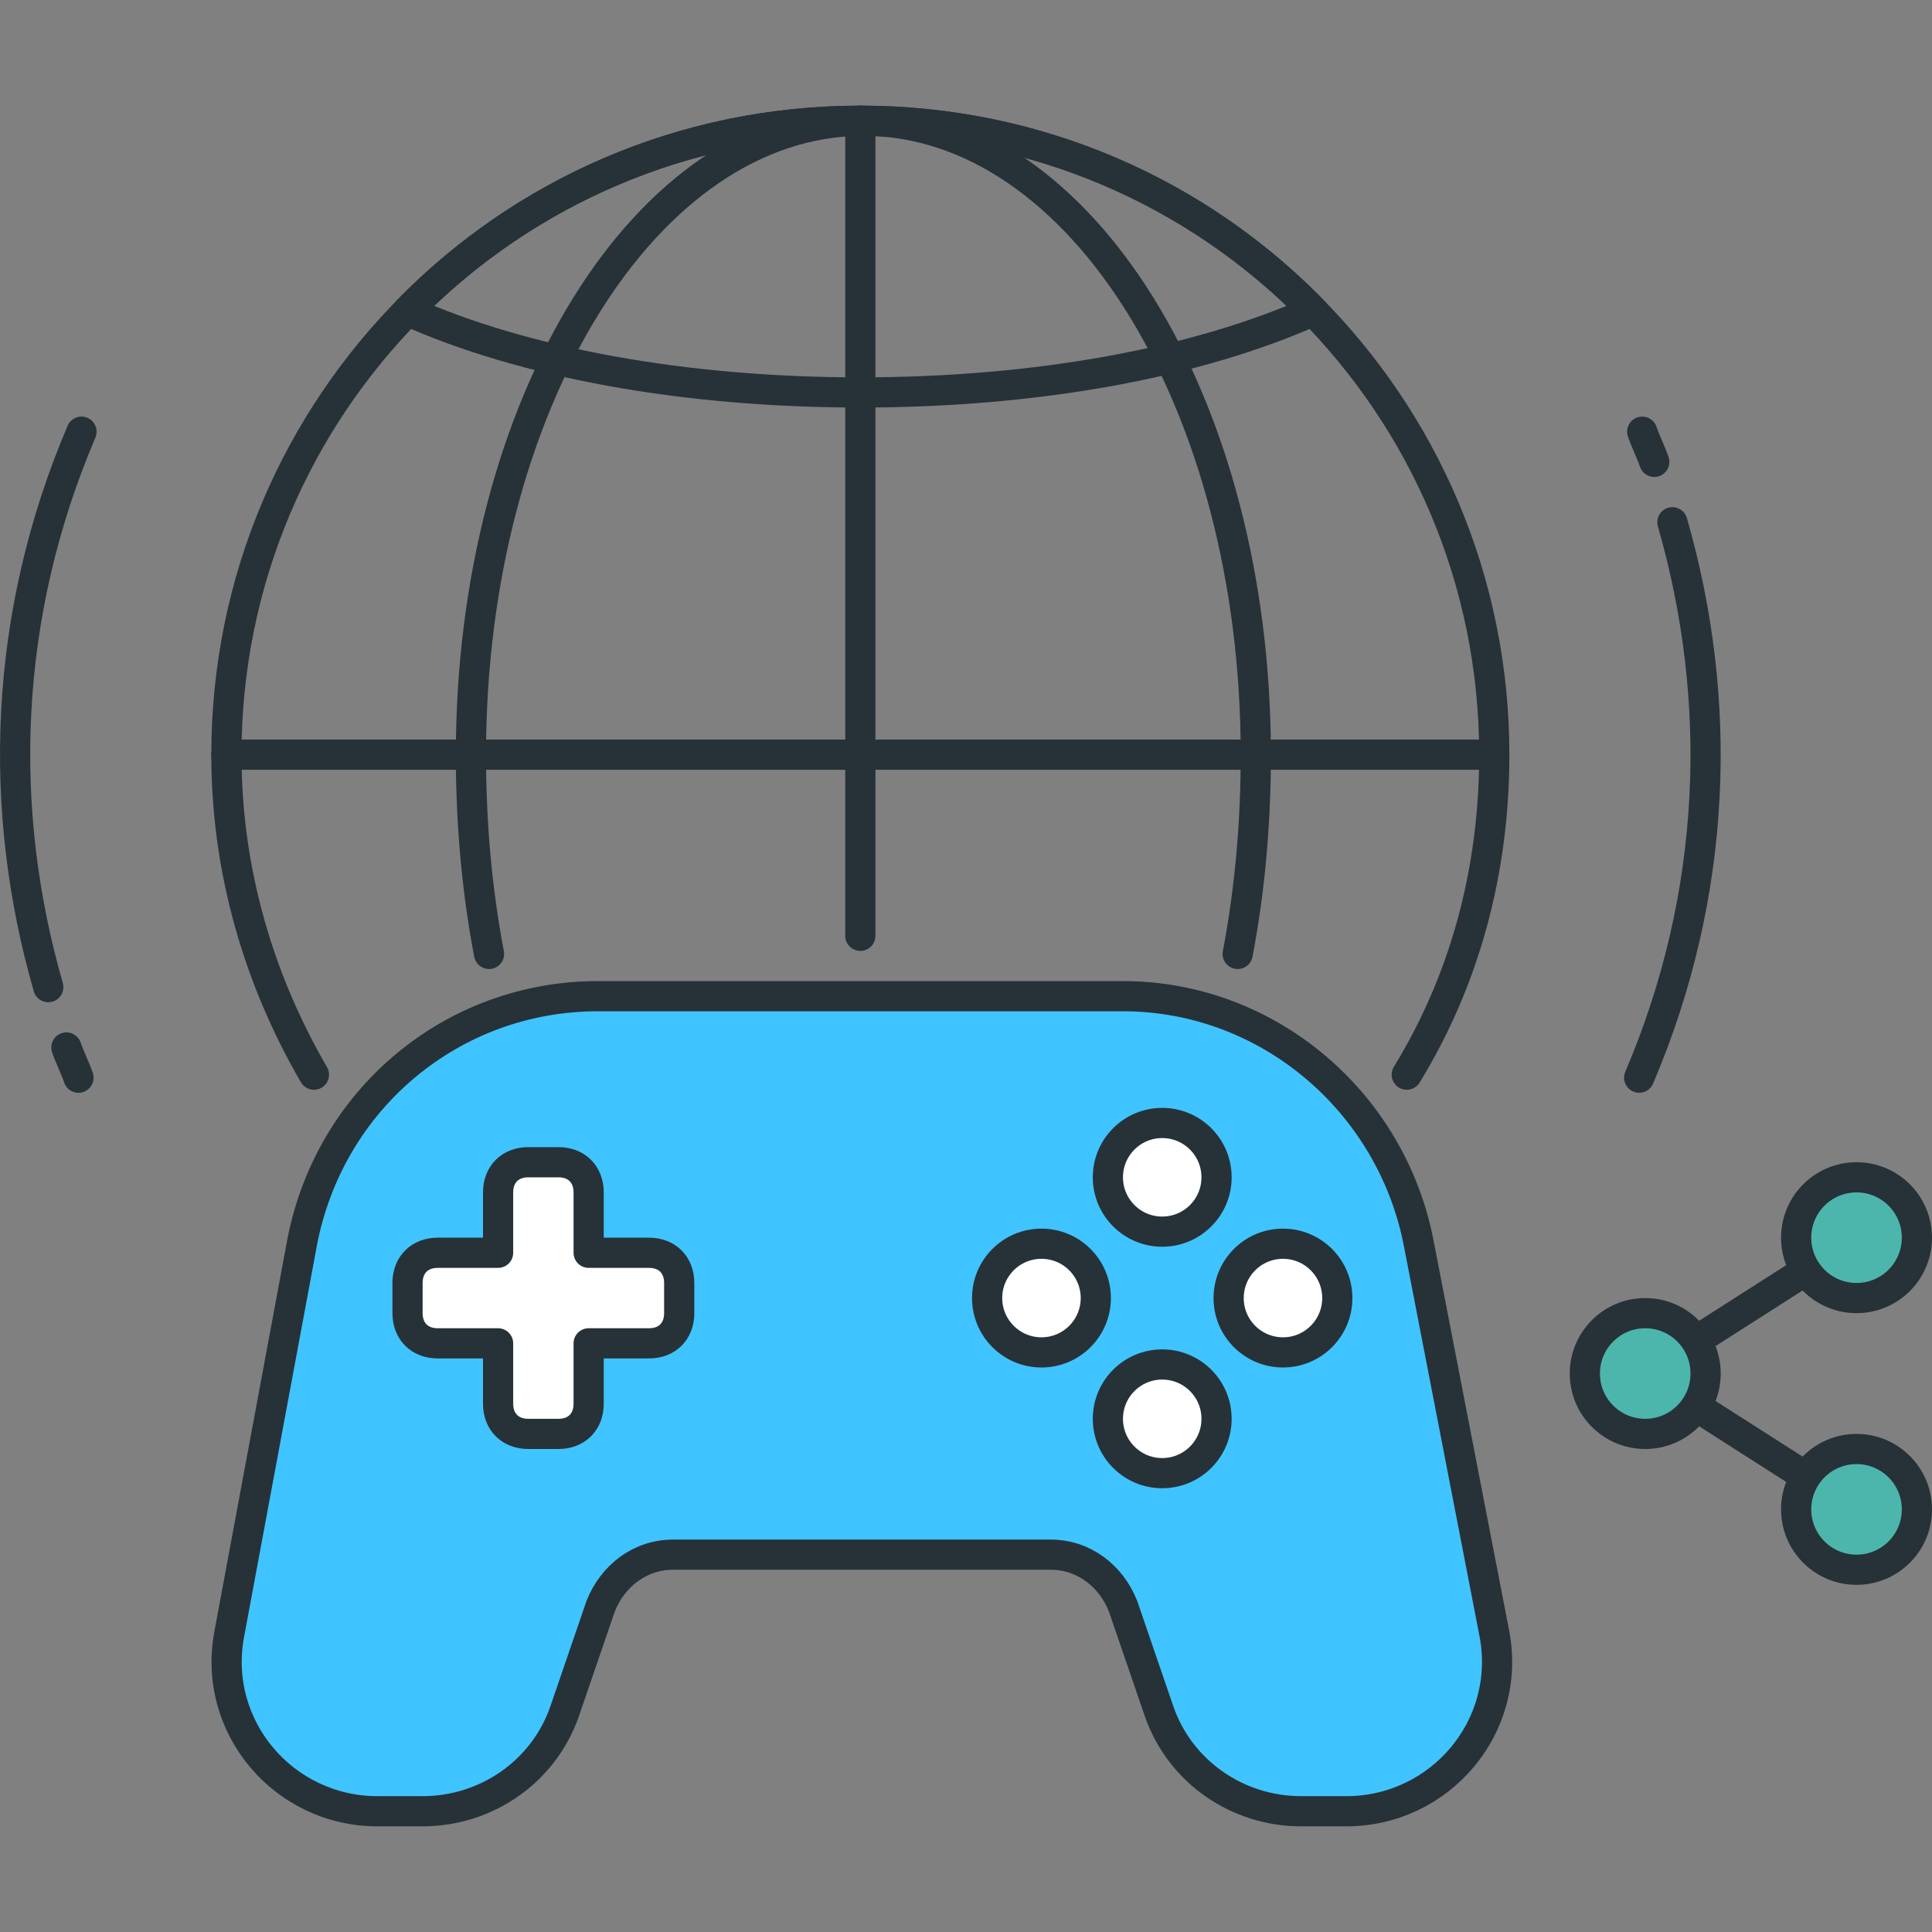 <?xml version="1.0" encoding="utf-8"?>
<!-- Generator: Adobe Illustrator 21.0.0, SVG Export Plug-In . SVG Version: 6.00 Build 0)  -->
<svg version="1.1" id="Layer_1" xmlns="http://www.w3.org/2000/svg" xmlns:xlink="http://www.w3.org/1999/xlink" x="0px" y="0px"
	 viewBox="0 0 64 64" style="enable-background:new 0 0 64 64;" xml:space="preserve">
<rect x="0" y="0" width="64" height="64" fill="#808080" stroke="none"/>
<style type="text/css">
	.st0{fill:none;stroke:#263238;stroke-linecap:round;stroke-linejoin:round;stroke-miterlimit:10;}
	.st1{fill:#FFD740;stroke:#263238;stroke-linecap:round;stroke-linejoin:round;stroke-miterlimit:10;}
	.st2{fill:#40C4FF;stroke:#263238;stroke-linecap:round;stroke-linejoin:round;stroke-miterlimit:10;}
	.st3{fill:#FFFFFF;stroke:#263238;stroke-linecap:round;stroke-linejoin:round;stroke-miterlimit:10;}
	.st4{fill:#FF5252;stroke:#263238;stroke-linecap:round;stroke-linejoin:round;stroke-miterlimit:10;}
	.st5{fill:#FF5252;}
	.st6{fill:#4DB6AC;stroke:#263238;stroke-linecap:round;stroke-linejoin:round;stroke-miterlimit:10;}
	.st7{fill:#FFD740;}
	.st8{fill:#40C4FF;}
	.st9{fill:#4DB6AC;}
	.st10{fill:#FFFFFF;}
	.st11{fill:#263238;stroke:#263238;stroke-linecap:round;stroke-linejoin:round;stroke-miterlimit:10;}
	.st12{fill:#4FC3F7;}
	.st13{fill:#E0E0E0;stroke:#263238;stroke-linecap:round;stroke-linejoin:round;stroke-miterlimit:10;}
</style>
<g id="Gameplay_Sharing">
	<g>
		<g>
			<path class="st0" d="M16.2,31.6c-0.4-2.1-0.6-4.3-0.6-6.6c0-11.6,5.8-21,13-21s13,9.4,13,21c0,2.3-0.2,4.5-0.6,6.6"/>
			<path class="st0" d="M28.5,13c5.9,0,11.2-1,15-2.7C39.7,6.4,34.4,4,28.5,4s-11.2,2.4-15,6.3C17.3,12,22.6,13,28.5,13z"/>
			<line class="st3" x1="49.5" y1="25" x2="7.5" y2="25"/>
			<line class="st0" x1="28.5" y1="4" x2="28.5" y2="31"/>
			<path class="st0" d="M10.4,35.6C8.6,32.5,7.5,28.9,7.5,25c0-11.6,9.4-21,21-21s21,9.4,21,21c0,3.9-1,7.5-2.9,10.6"/>
		</g>
		<path class="st2" d="M10,41.2L7.6,54.1C7,57.2,9.4,60,12.5,60H14c2.1,0,4-1.3,4.7-3.3l1.2-3.5c0.4-1,1.3-1.7,2.4-1.7h12.5
			c1.1,0,2,0.7,2.4,1.7l1.2,3.5c0.7,2,2.6,3.3,4.7,3.3h1.5c3.1,0,5.5-2.8,4.9-5.9L47,41.2c-0.9-4.7-5-8.2-9.8-8.2H19.8
			C15,33,10.9,36.4,10,41.2z"/>
		<path class="st3" d="M21.5,41.5h-2v-2c0-0.6-0.4-1-1-1h-1c-0.6,0-1,0.4-1,1v2h-2c-0.6,0-1,0.4-1,1v1c0,0.6,0.4,1,1,1h2v2
			c0,0.6,0.4,1,1,1h1c0.6,0,1-0.4,1-1v-2h2c0.6,0,1-0.4,1-1v-1C22.5,41.9,22.1,41.5,21.5,41.5z"/>
		<circle class="st3" cx="38.5" cy="39" r="1.8"/>
		<circle class="st3" cx="38.5" cy="47" r="1.8"/>
		<circle class="st3" cx="42.5" cy="43" r="1.8"/>
		<circle class="st3" cx="34.5" cy="43" r="1.8"/>
		<g>
			<line class="st0" x1="56.2" y1="44.4" x2="59.8" y2="42.1"/>
			<line class="st0" x1="59.8" y1="48.9" x2="56.2" y2="46.6"/>
			<circle class="st6" cx="61.5" cy="50" r="2"/>
			<circle class="st6" cx="61.5" cy="41" r="2"/>
			<circle class="st6" cx="54.5" cy="45.5" r="2"/>
		</g>
		<g>
			<path class="st0" d="M1.6,32.7c-1.7-5.9-1.5-12.3,1.1-18.4"/>
			<path class="st0" d="M2.6,35.7c-0.1-0.3-0.3-0.7-0.4-1"/>
		</g>
		<g>
			<path class="st0" d="M55.4,17.3c1.7,5.9,1.5,12.3-1.1,18.4"/>
			<path class="st0" d="M54.4,14.3c0.1,0.3,0.3,0.7,0.4,1"/>
		</g>
	</g>
</g>
</svg>
